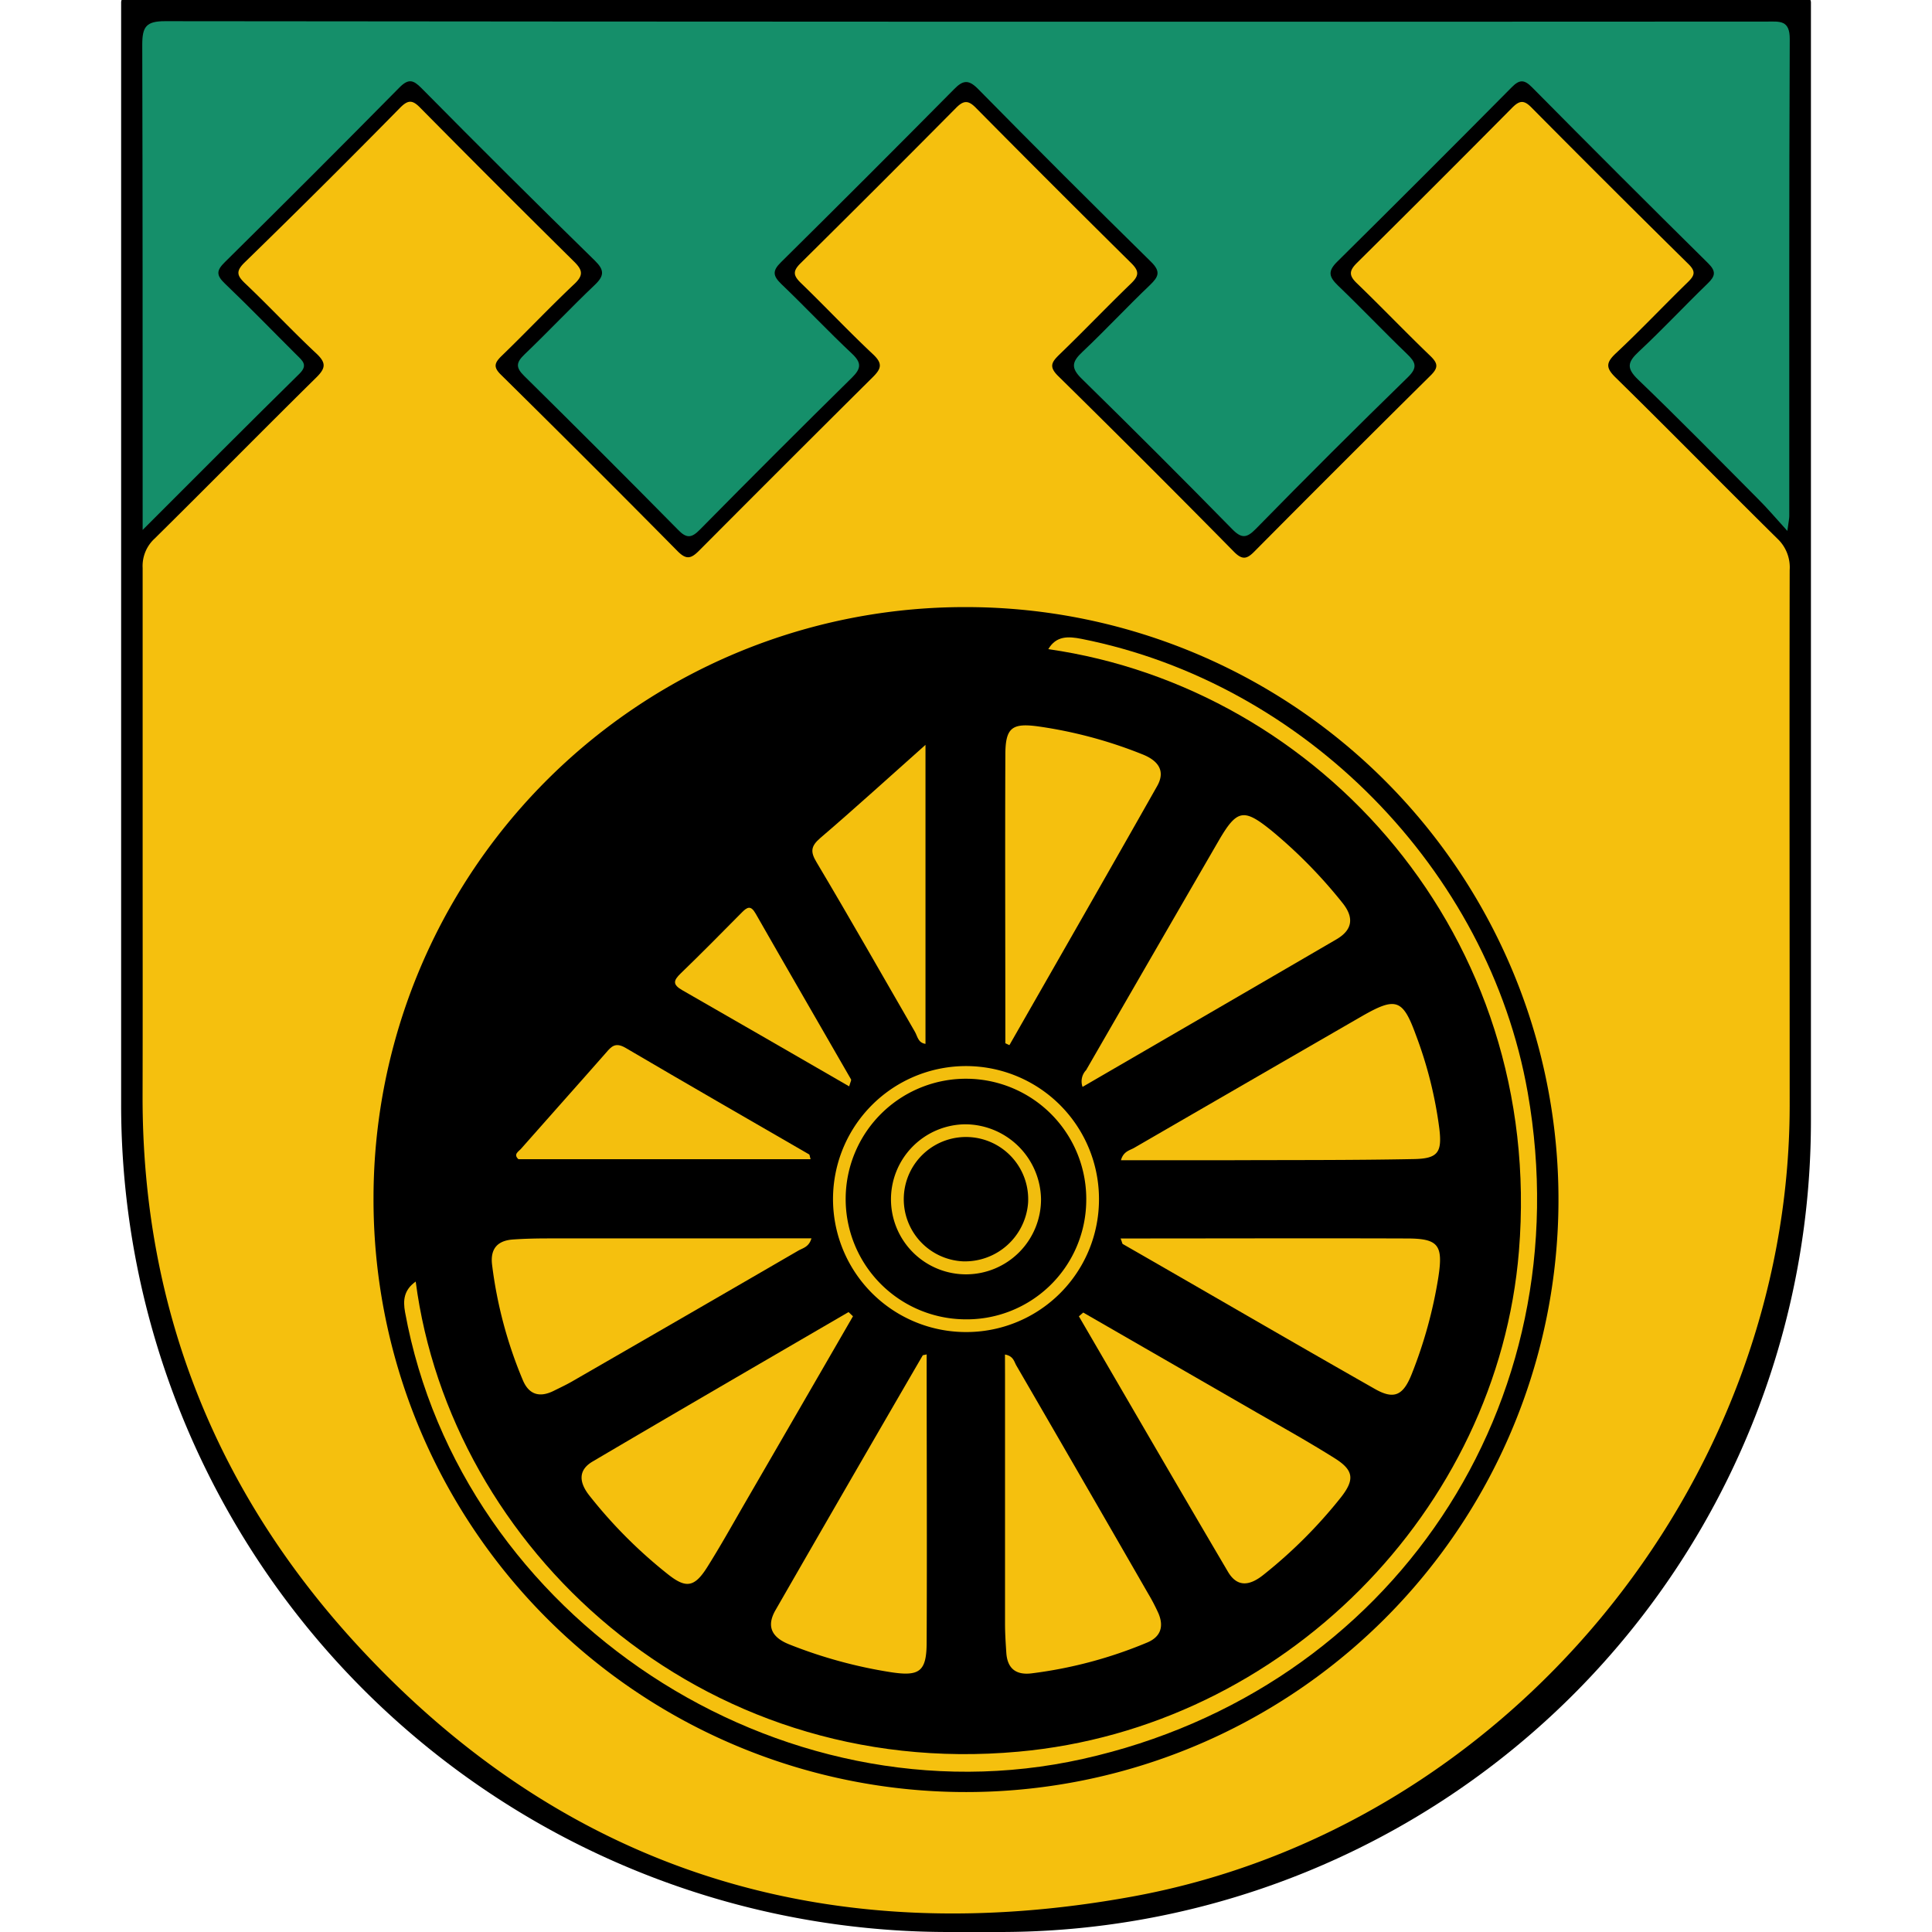 <svg id="Layer_1" data-name="Layer 1" xmlns="http://www.w3.org/2000/svg" viewBox="0 0 300 300"><defs><style>.cls-1{fill:#f5c00e;}.cls-2{fill:#158f6a;}.cls-3{fill:#f4bf0e;}.cls-4{fill:#f4c00e;}.cls-5{fill:#f3be0e;}.cls-6{fill:#f1bd0e;}</style></defs><path d="M19.8-.61H280.2a1,1,0,0,1,1,1V174.06A125.93,125.93,0,0,1,155.26,300h-8A128.49,128.49,0,0,1,18.81,171.5V.38a1,1,0,0,1,1-1Z"/><path class="cls-1" d="M22.15,133.09c0-15,0-29.94,0-44.9A5.77,5.77,0,0,1,24,83.64c8.4-8.29,16.67-16.7,25.09-25,1.51-1.48,1.59-2.3,0-3.78-3.75-3.51-7.25-7.27-11-10.83-1.25-1.19-1.54-1.87-.12-3.26Q50.21,28.86,62.15,16.71c1.2-1.2,1.88-1.23,3.08,0q11.86,12,23.87,23.87c1.41,1.38,1.54,2.18,0,3.6-3.81,3.6-7.41,7.42-11.18,11.06-1.17,1.13-1.35,1.78-.08,3Q91.64,71.85,105.23,85.6c1.38,1.39,2.12,1.12,3.36-.13Q122,72,135.49,58.6c1.37-1.35,1.61-2.14.07-3.59-3.83-3.59-7.42-7.42-11.19-11.06-1.18-1.15-1.32-1.83-.05-3.08q12.13-12,24.11-24.09c1.19-1.21,1.92-1.26,3.14,0q12,12.13,24.11,24.1c1.23,1.22,1.18,1.93,0,3.09-3.77,3.64-7.4,7.44-11.17,11.08-1.19,1.16-1.69,1.87-.21,3.33q13.78,13.56,27.35,27.34c1.28,1.28,2,1.07,3.13-.08q13.62-13.73,27.36-27.33c1.25-1.23,1.14-1.9-.05-3.05-3.86-3.71-7.56-7.58-11.41-11.29-1.24-1.19-1.19-1.93,0-3.12q12.12-12,24.11-24.1c1.18-1.19,1.86-1.25,3.07,0Q249.93,28.93,262.18,41c1.2,1.18.94,1.8-.09,2.81-3.76,3.66-7.36,7.48-11.19,11.06-1.56,1.47-1.56,2.27,0,3.78,8.42,8.26,16.68,16.69,25.1,25a6.12,6.12,0,0,1,1.9,4.88c-.05,27.75,0,55.5,0,83.25-.09,58.87-44.14,112.19-102.14,122.73-46,8.37-86.35-3.17-118.81-37.48C34,232.82,22.07,203.74,22.14,170.12,22.17,157.78,22.15,145.43,22.15,133.09Z"/><path class="cls-2" d="M22.15,82.29V78.42c0-23.82,0-47.63-.06-71.45,0-2.78.56-3.69,3.56-3.68q124.38.13,248.77.06c1.9,0,3.51-.27,3.49,2.71-.11,24.69-.06,49.38-.07,74.07,0,.4-.1.8-.3,2.31-1.87-2.06-3.17-3.6-4.59-5-6.16-6.2-12.28-12.44-18.58-18.49-1.85-1.78-1.65-2.72.09-4.34,3.67-3.42,7.1-7.1,10.72-10.6,1.17-1.13,1.33-1.87.07-3.12q-13.76-13.59-27.36-27.34c-1.2-1.21-1.93-1.24-3.15,0q-13.49,13.62-27.12,27.11c-1.52,1.5-1.21,2.37.14,3.68,3.63,3.48,7.09,7.13,10.71,10.61,1.32,1.27,1.74,2.07.16,3.61Q206.69,70.19,195,82.13c-1.37,1.39-2.17,1.56-3.64.06q-11.59-11.82-23.41-23.4c-1.73-1.69-1.47-2.65.13-4.15,3.57-3.37,6.94-7,10.48-10.37,1.31-1.27,1.75-2.07.17-3.62q-13.56-13.32-26.89-26.87c-1.46-1.47-2.33-1.32-3.69.07q-13.38,13.52-26.89,26.88c-1.37,1.34-1.23,2.12.06,3.37,3.71,3.55,7.23,7.3,11,10.84,1.47,1.39,1.41,2.27,0,3.67q-11.91,11.73-23.65,23.64c-1.28,1.3-2.06,1.4-3.4,0q-11.84-12-23.87-23.87c-1.36-1.33-1.26-2.09.05-3.35,3.71-3.55,7.23-7.29,10.95-10.83,1.45-1.39,1.44-2.28,0-3.7Q78.79,27.19,65.43,13.67c-1.26-1.27-2-1.49-3.39-.1Q48.57,27.22,34.93,40.69c-1.3,1.28-1.42,2,0,3.35,3.79,3.62,7.43,7.39,11.15,11.09.87.87,1.79,1.54.43,2.89C38.56,65.84,30.71,73.72,22.15,82.29Z"/><path d="M150.05,94.27A92,92,0,1,1,58,186,91.81,91.81,0,0,1,150.05,94.27Z"/><path class="cls-1" d="M64.55,199c5.39,41.22,43.94,77.52,93.58,73,41.05-3.69,74.44-37.41,77.73-77.73,4-48.94-30.94-87.44-73.08-93.47,1.23-2.09,3.1-2,5.14-1.6,34.68,6.86,63.21,35.85,69.3,70.43,8.53,48.4-21.08,92.78-69.05,103.49-47.27,10.56-96.62-22-105.27-69.36C62.56,201.9,62.71,200.31,64.55,199Z"/><path class="cls-1" d="M174.06,180.16c.38-1.38,1.35-1.52,2.05-1.92Q193.8,168,211.52,157.77c5.24-3,6.31-2.63,8.33,2.92a64.28,64.28,0,0,1,3.65,14.57c.44,3.67-.21,4.65-3.94,4.72-9.6.19-19.22.14-28.83.18Z"/><path class="cls-1" d="M156.11,162c0-14.92-.06-29.85,0-44.77,0-4.28,1.05-5,5.2-4.42a69.58,69.58,0,0,1,16,4.29c2.41.93,3.78,2.51,2.35,5-7.59,13.42-15.27,26.8-22.92,40.19Z"/><path class="cls-1" d="M143.89,210.31c0,15,.07,29.85,0,44.66,0,4.61-1.1,5.38-5.61,4.68a73.2,73.2,0,0,1-15.7-4.3c-2.69-1.06-3.64-2.76-2.16-5.33q11.38-19.8,22.85-39.54C143.26,210.42,143.42,210.43,143.89,210.31Z"/><path class="cls-1" d="M156.05,210.33c1.32.23,1.42,1.11,1.77,1.71q10.25,17.66,20.42,35.34a30,30,0,0,1,1.66,3.18c.85,2.05.31,3.64-1.81,4.51a68.21,68.21,0,0,1-17.92,4.77c-2.42.29-3.75-.76-3.91-3.2-.1-1.52-.2-3-.2-4.57q0-19.29,0-38.59Z"/><path class="cls-1" d="M126,192.29c-.39,1.37-1.36,1.51-2.06,1.92q-17.37,10.08-34.78,20.11c-1,.6-2.11,1.12-3.18,1.65-2.15,1.07-3.83.63-4.79-1.65a67.43,67.43,0,0,1-4.78-17.93c-.3-2.45.81-3.74,3.21-3.92,1.84-.13,3.7-.17,5.55-.17Z"/><path class="cls-1" d="M174,192.31c15,0,29.71-.05,44.43,0,4.92,0,5.69,1,4.92,6a70.55,70.55,0,0,1-4.15,15.08c-1.32,3.31-2.74,4-5.77,2.25-13.06-7.42-26.06-15-39.07-22.46C174.25,193.14,174.24,192.85,174,192.31Z"/><path class="cls-1" d="M132.45,204.39q-8.49,14.7-17,29.38c-1.85,3.21-3.66,6.45-5.64,9.59s-3.3,3.3-6.06,1.12a73.94,73.94,0,0,1-12.24-12.26c-1.53-1.94-1.84-3.89.5-5.27,13.22-7.79,26.49-15.49,39.75-23.21Z"/><path class="cls-1" d="M168.2,203.81l27.16,15.65c4,2.29,8,4.53,11.85,6.95,3,1.87,3.19,3.32,1,6.11a74.68,74.68,0,0,1-12,12c-2,1.61-4,2.11-5.51-.42-7.78-13.21-15.46-26.46-23.17-39.7Z"/><path class="cls-1" d="M168.1,168.77a2.52,2.52,0,0,1,.55-2.6q10.28-17.83,20.6-35.65c2.85-4.9,3.9-5,8.19-1.54a75.93,75.93,0,0,1,11,11.2c1.84,2.27,1.62,4.2-.92,5.68C194.43,153.49,181.34,161.08,168.1,168.77Z"/><path class="cls-3" d="M125.87,180H80.5c-.82-.76,0-1.17.37-1.58,4.4-5,8.84-9.95,13.23-14.95.85-1,1.47-1.65,3-.78,9.48,5.57,19,11.05,28.55,16.57C125.73,179.31,125.74,179.59,125.87,180Z"/><path class="cls-4" d="M143.71,115.66v46.43c-1.17-.16-1.24-1.19-1.64-1.87C137,151.45,132,142.63,126.8,133.9c-1-1.65-.89-2.51.57-3.77C132.72,125.55,137.93,120.8,143.71,115.66Z"/><path class="cls-4" d="M131.86,168.69c-8.77-5.07-17.32-10-25.91-14.93-1.52-.87-1.41-1.49-.26-2.6,3.21-3.1,6.35-6.28,9.49-9.46.85-.86,1.4-1.17,2.16.17,4.91,8.6,9.88,17.16,14.81,25.74C132.22,167.74,132.05,168,131.86,168.69Z"/><path class="cls-5" d="M150.09,206.84a20.65,20.65,0,1,1,20.56-20.63A20.59,20.59,0,0,1,150.09,206.84Z"/><path d="M149.53,204.86a18.68,18.68,0,1,1,19.14-18.25A18.57,18.57,0,0,1,149.53,204.86Z"/><path class="cls-6" d="M161.65,186.17a11.65,11.65,0,1,1-11.79-11.59A11.82,11.82,0,0,1,161.65,186.17Z"/><path d="M149.51,195.86a9.66,9.66,0,1,1,10.13-9.07A9.83,9.83,0,0,1,149.51,195.86Z"/></svg>